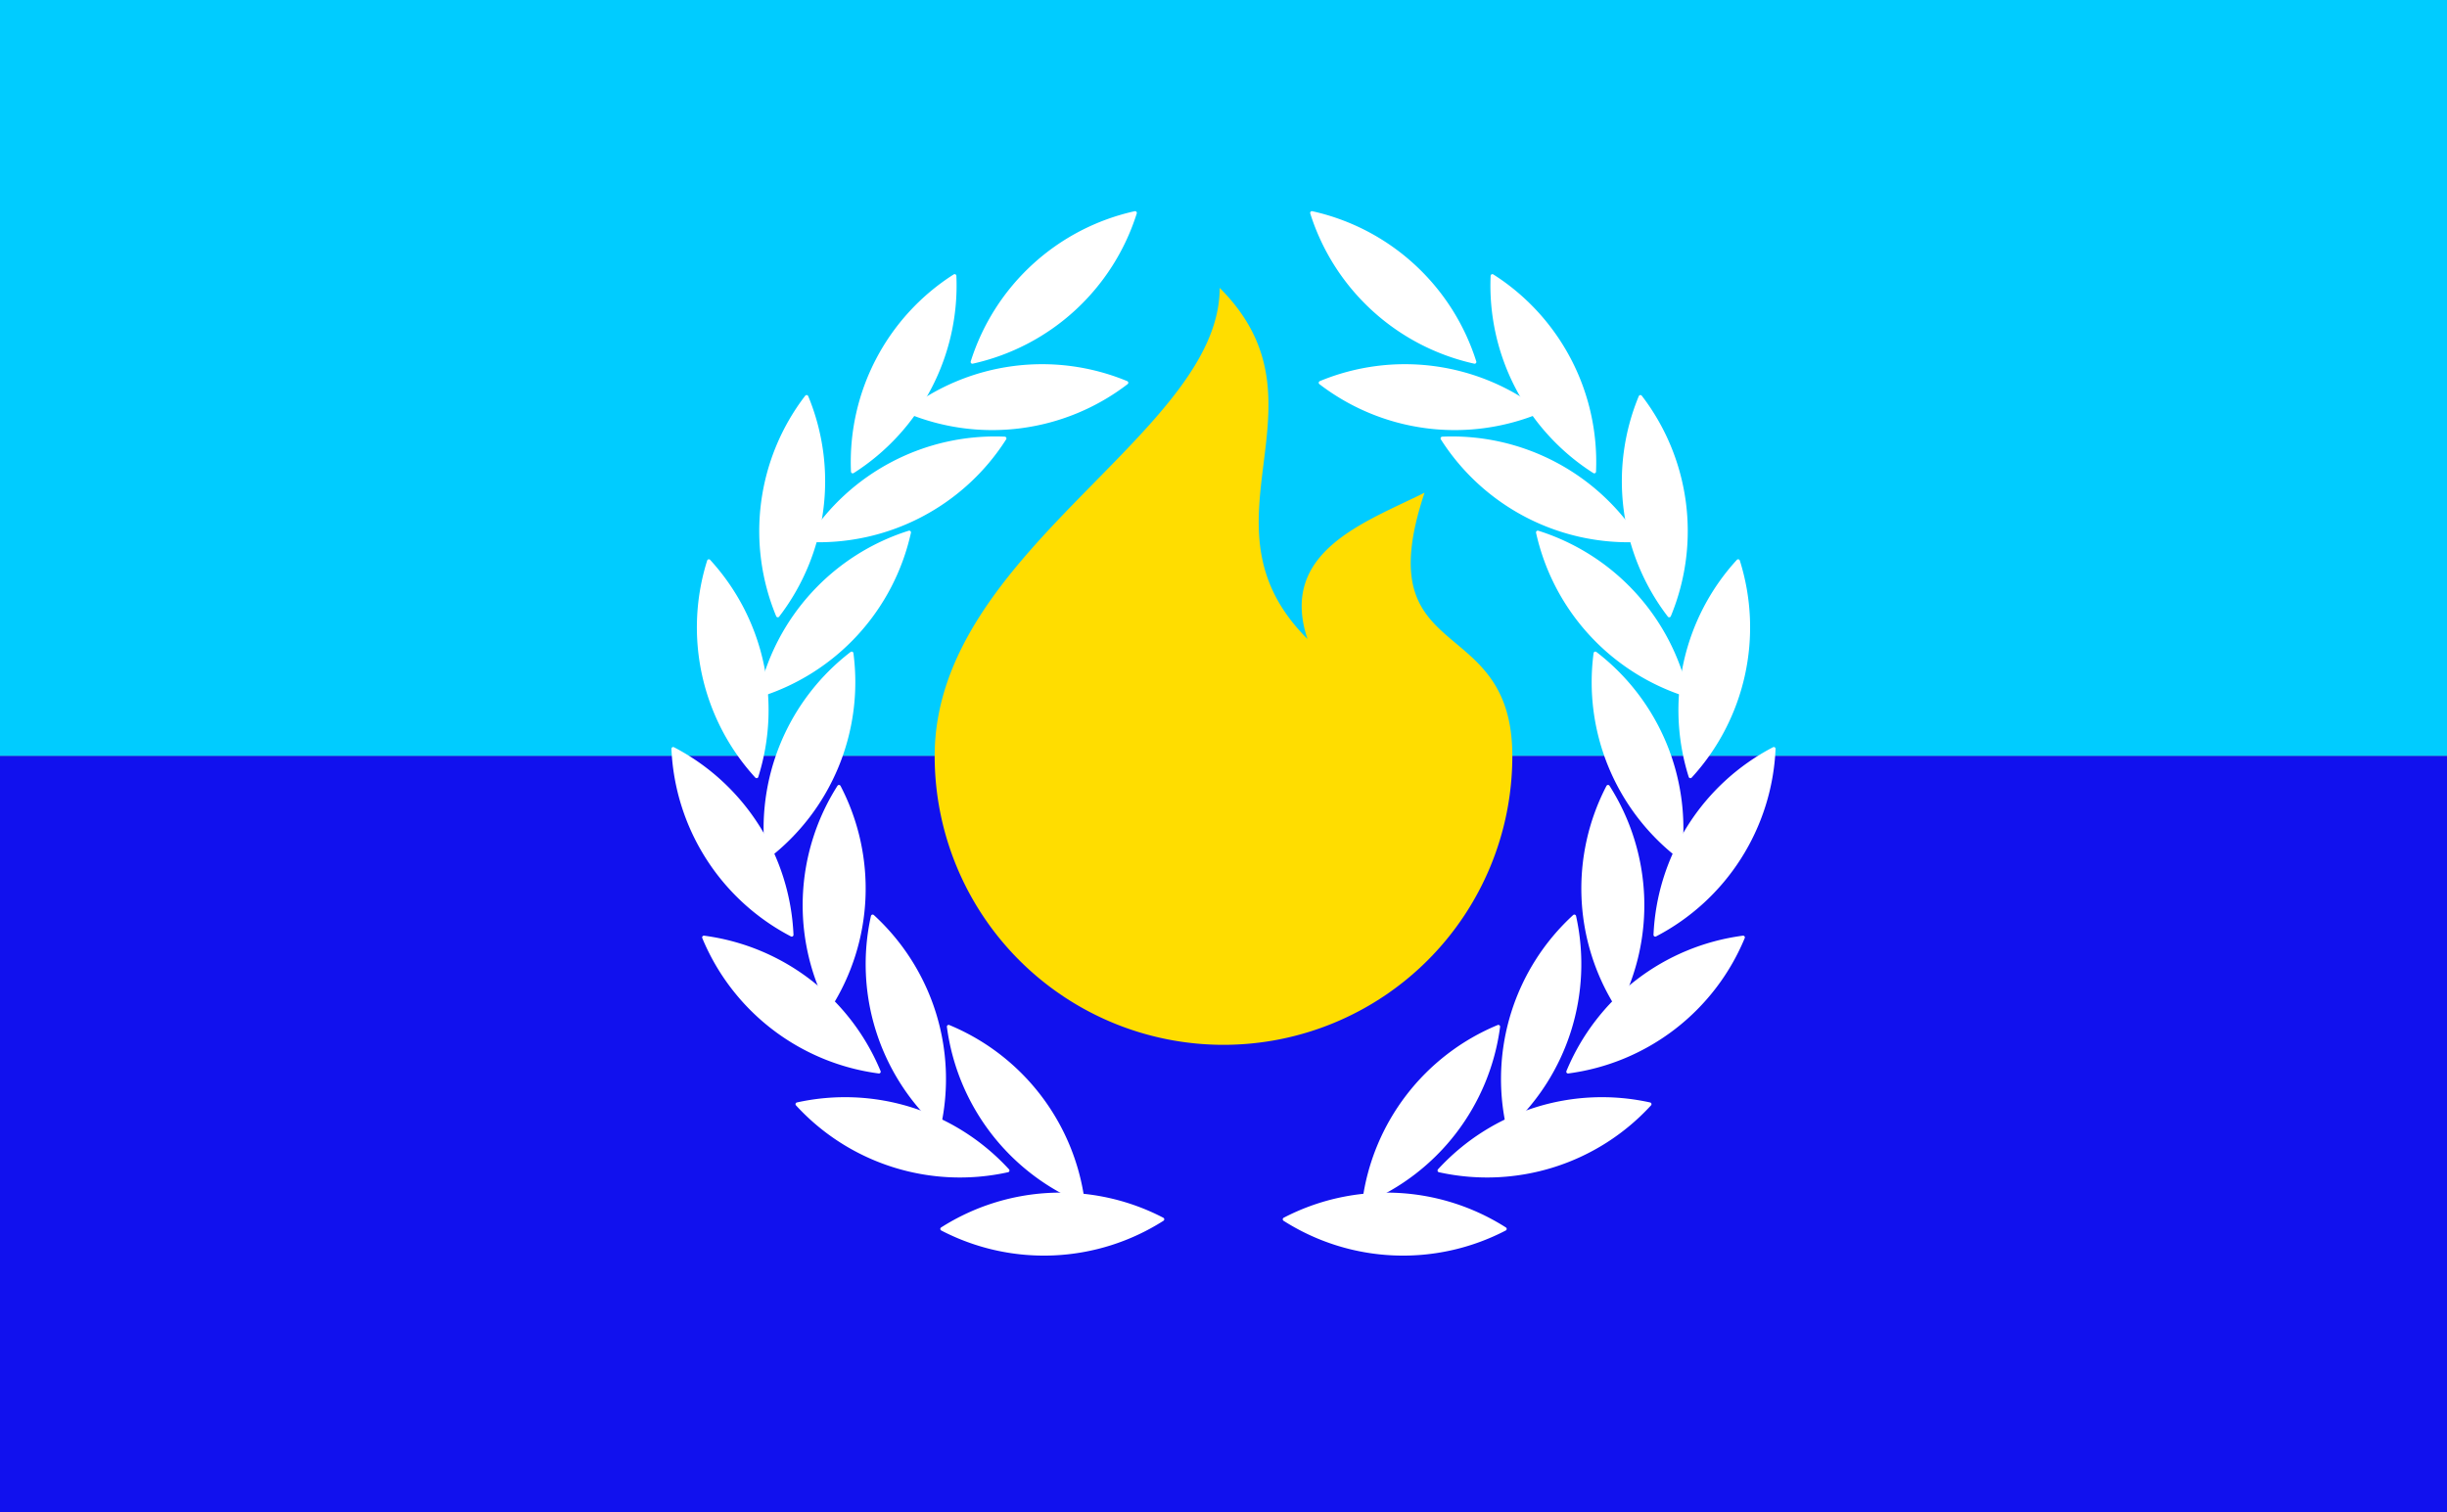 <svg xmlns="http://www.w3.org/2000/svg"
  viewPort="0 0 4181 2584"
  width="4181"
  height="2584"
>
  <rect width="100%" height="100%" fill="#808080" stroke="none"/>
  <defs>
    <style>
      svg {
        background: #000000;
        fill: none;
        stroke-width: 0;
      }

      #sky {
        fill: #00CCFF;
      }

      #sea {
        fill: #1111EE;
      }

      #flame {
        fill: #FFDD00;
      }

      #olive-leaf {
        fill: #FFFFFF;
        stroke: #FFFFFF;
        stroke-width: 6;
        stroke-linejoin: round;
        stroke-linecap: round;
      }
    </style>

    <path id="olive-leaf" d="
      M 0 0
      a 377 377 0 0 1 0 -377
      a 377 377 0 0 1 0 377
    " />
    <use id="olive-leaf-o" href="#olive-leaf" transform="translate(0 798.5) rotate(-100)" />
    <use id="olive-leaf-i" href="#olive-leaf" transform="translate(0 798.5) rotate(-55)" />
    <g id="olive-branch">
      <use href="#olive-leaf-o" transform="rotate(7.5)" />
      <use href="#olive-leaf-i" transform="rotate(17.5)" />
      <use href="#olive-leaf-o" transform="rotate(27.5)" />
      <use href="#olive-leaf-i" transform="rotate(37.5)" />
      <use href="#olive-leaf-o" transform="rotate(47.5)" />
      <use href="#olive-leaf-i" transform="rotate(57.5)" />
      <use href="#olive-leaf-o" transform="rotate(67.5)" />
      <use href="#olive-leaf-i" transform="rotate(77.5)" />
      <use href="#olive-leaf-o" transform="rotate(87.5)" />
      <use href="#olive-leaf-i" transform="rotate(97.5)" />
      <use href="#olive-leaf-o" transform="rotate(107.5)" />
      <use href="#olive-leaf-i" transform="rotate(117.5)" />
      <use href="#olive-leaf-o" transform="rotate(127.5)" />
      <use href="#olive-leaf-i" transform="rotate(137.5)" />
      <use href="#olive-leaf-o" transform="rotate(147.5)" />
    </g>

  </defs>

  <polygon id="sky" points="0 0, 0 1292, 4181 1292, 4181 0" />
  <polygon id="sea" points="0 1292, 0 2584, 4181 2584, 4181 1292" />

  <path id="flame" d="
    M 2090.5 1292
    m -493.5 0
    a 493.5 493.5 0 0 0 987 0
    c 0 -250, -250 -150, -150 -450
    c -100 50, -250 100, -200 250
    c -200 -200, 50 -400, -150 -600
    c 0 250, -487 450, -487 800
  " />

  <use href="#olive-branch" transform="translate(2090.5 1292)" />
  <use href="#olive-branch" transform="translate(2090.5 1292) scale(-1 1)" />

</svg>

